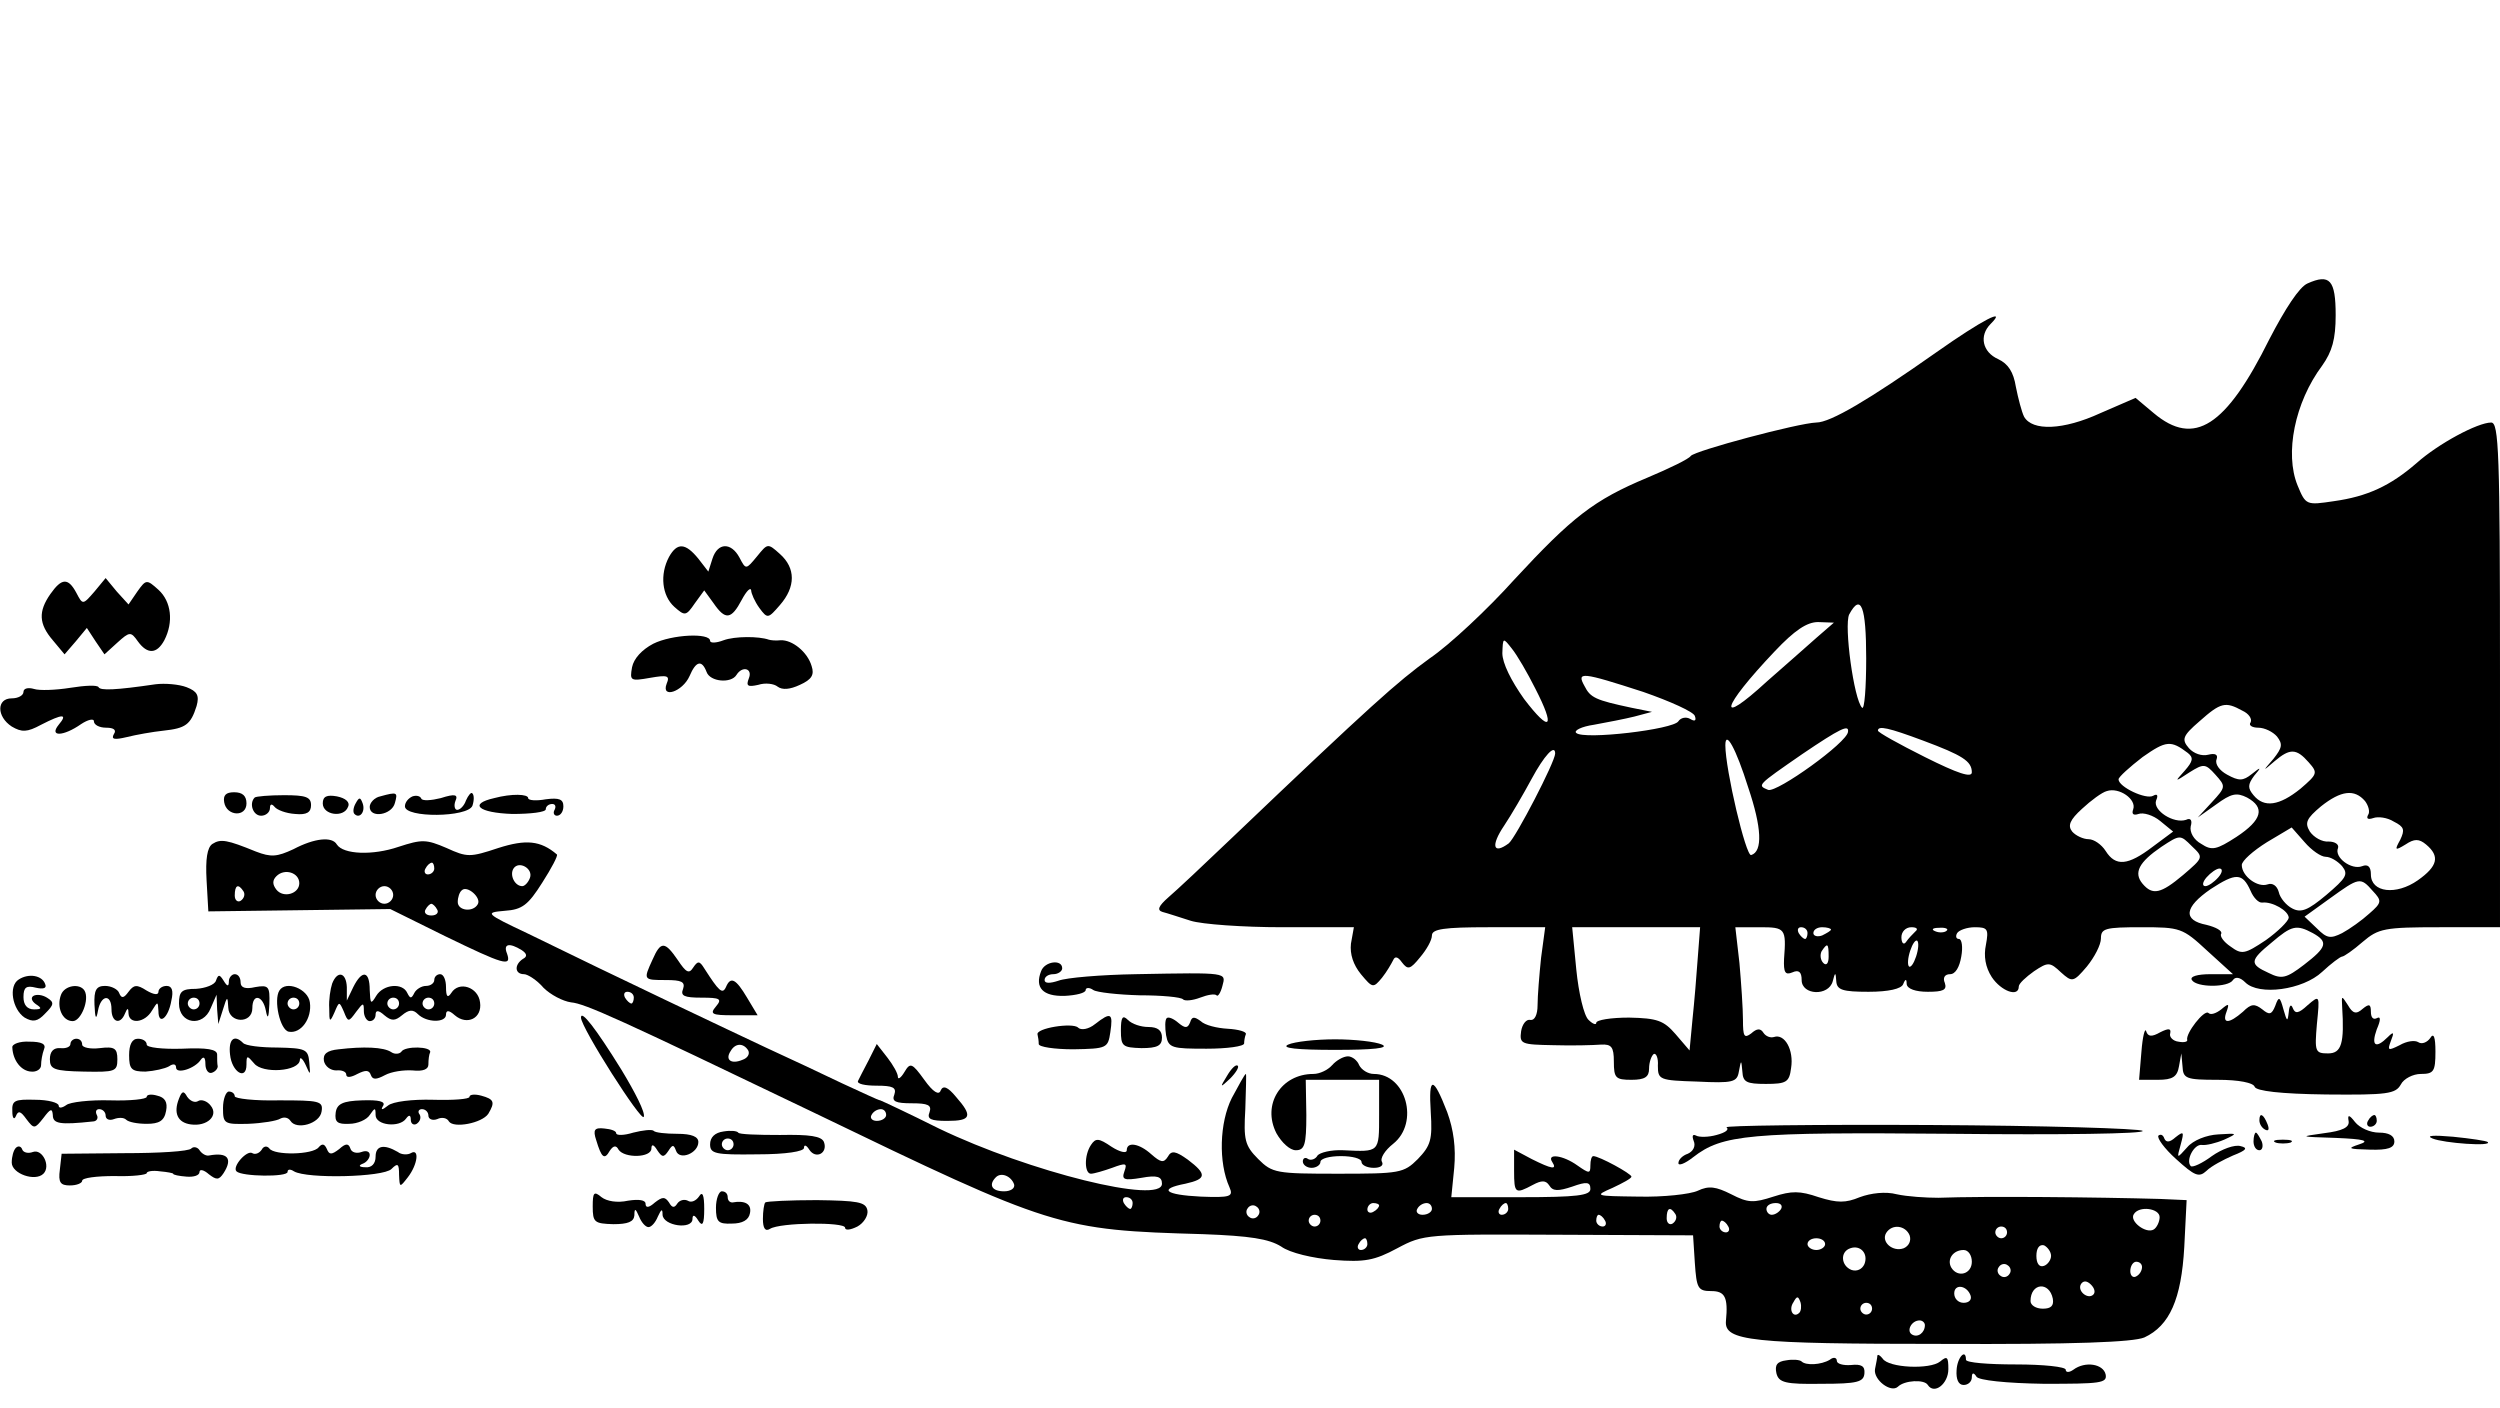 <?xml version="1.0" standalone="no"?>
<!DOCTYPE svg PUBLIC "-//W3C//DTD SVG 20010904//EN"
 "http://www.w3.org/TR/2001/REC-SVG-20010904/DTD/svg10.dtd">
<svg version="1.0" xmlns="http://www.w3.org/2000/svg"
 width="426pt" height="240pt" viewBox="0 0 426 240"
 preserveAspectRatio="xMidYMid meet">
<g transform="translate(0,240) scale(0.1,-0.1)"
fill="#000000" stroke="none">
<path d="M3932 1917 c-14 -6 -38 -43 -65 -95 -74 -149 -128 -184 -197 -126
l-31 26 -60 -26 c-63 -29 -116 -31 -130 -6 -4 8 -10 31 -14 51 -4 25 -13 39
-30 47 -27 12 -33 40 -13 60 29 29 -14 7 -92 -48 -115 -81 -181 -120 -205
-120 -31 -1 -207 -48 -214 -57 -3 -5 -36 -21 -74 -37 -91 -38 -128 -67 -227
-174 -45 -50 -110 -111 -144 -134 -55 -40 -98 -78 -336 -305 -47 -45 -96 -91
-109 -102 -17 -15 -20 -22 -10 -25 8 -2 29 -9 48 -15 19 -6 89 -11 156 -11
l122 0 -5 -28 c-2 -18 4 -36 17 -52 20 -24 21 -24 36 -6 8 10 16 24 19 30 3 7
8 6 15 -4 10 -13 14 -12 31 9 11 13 20 29 20 37 0 11 21 14 96 14 l97 0 -7
-52 c-3 -29 -6 -65 -6 -81 0 -16 -5 -26 -12 -25 -7 2 -14 -7 -16 -19 -3 -22 0
-23 55 -24 32 -1 68 0 81 1 18 1 22 -4 22 -29 0 -28 3 -31 30 -31 23 0 30 5
30 19 0 11 4 22 8 25 4 2 8 -7 7 -20 0 -24 3 -25 67 -27 61 -3 68 -1 71 17 4
21 4 21 6 0 1 -18 7 -21 40 -21 35 0 40 3 43 27 5 31 -11 59 -29 53 -6 -2 -14
1 -18 7 -5 8 -11 8 -21 -1 -12 -9 -14 -5 -14 23 0 19 -3 63 -6 97 l-7 61 42 0
c43 0 45 -2 41 -54 -1 -23 2 -28 14 -23 11 5 16 1 16 -13 0 -26 46 -28 53 -2
4 16 5 16 6 0 1 -15 11 -18 55 -18 34 0 56 5 59 13 4 10 6 9 6 0 1 -8 15 -13
36 -13 26 0 33 3 29 15 -4 9 0 15 9 15 9 0 16 12 19 30 3 16 1 30 -4 30 -5 0
-6 5 -3 10 3 5 17 10 30 10 22 0 24 -3 19 -30 -4 -19 -1 -38 10 -55 16 -24 46
-35 46 -16 0 5 12 16 26 26 24 16 27 16 46 -2 19 -17 21 -17 44 10 13 16 24
37 24 48 0 17 7 19 69 19 66 0 70 -1 112 -40 l44 -40 -38 0 c-23 0 -36 -4 -32
-10 8 -13 62 -13 70 0 4 6 12 5 21 -4 23 -23 98 -13 131 18 15 14 31 26 34 26
3 0 19 11 35 25 27 23 37 25 132 25 l102 0 0 430 c0 380 -2 430 -15 430 -23 0
-90 -36 -127 -69 -45 -39 -84 -57 -141 -65 -47 -7 -48 -7 -62 27 -22 54 -5
141 42 204 17 24 23 45 23 86 0 60 -10 71 -48 54z m-752 -639 c0 -50 -3 -88
-7 -84 -14 14 -31 140 -22 159 20 37 29 14 29 -75z m-85 35 c-16 -14 -54 -48
-84 -74 -87 -80 -79 -46 13 51 34 36 55 50 74 50 l27 -1 -30 -26z m-479 -86
c35 -68 26 -77 -19 -18 -22 31 -37 61 -37 78 1 27 1 27 16 8 9 -11 27 -42 40
-68z m184 -6 c46 -16 86 -34 88 -41 3 -8 0 -10 -8 -5 -7 4 -16 2 -20 -4 -8
-14 -161 -32 -174 -20 -5 4 9 11 30 14 22 4 53 10 69 14 l30 8 -35 7 c-61 13
-70 17 -80 37 -14 25 -5 24 100 -10z m1021 -32 c11 -5 17 -14 14 -20 -4 -5 3
-9 13 -9 11 0 25 -7 32 -15 10 -13 9 -19 -6 -38 -19 -22 -19 -22 2 -4 26 22
37 22 58 -2 16 -18 15 -20 -14 -45 -36 -29 -62 -33 -80 -11 -10 12 -10 18 1
33 13 15 12 16 -4 3 -15 -12 -22 -12 -42 -1 -13 7 -21 18 -18 26 3 8 -2 11
-14 8 -11 -3 -25 2 -33 11 -13 15 -11 21 18 46 36 32 44 34 73 18z m-672 -36
c-1 -18 -121 -104 -136 -99 -19 8 -20 7 58 61 65 44 80 51 78 38z m128 -15
c67 -25 83 -35 83 -54 0 -10 -24 -2 -80 26 -44 22 -80 42 -80 45 0 9 18 5 77
-17z m-298 -80 c23 -68 25 -109 5 -115 -9 -3 -44 146 -44 187 0 27 18 -5 39
-72z m749 59 c10 -8 9 -14 -5 -30 -18 -20 -18 -20 8 -3 24 15 27 15 44 -4 18
-20 18 -21 -6 -47 l-24 -26 31 22 c26 19 35 21 53 12 31 -17 26 -38 -18 -67
-34 -22 -42 -24 -60 -12 -13 7 -20 20 -18 30 3 10 0 15 -8 11 -21 -7 -57 16
-51 33 4 9 2 12 -5 8 -12 -7 -59 15 -59 28 0 4 19 21 41 38 40 28 48 29 77 7z
m-1078 -1 c0 -14 -67 -143 -79 -153 -27 -20 -31 -4 -8 30 12 18 33 54 47 80
21 39 40 60 40 43z m985 -95 c-3 -8 0 -11 9 -8 8 3 25 -2 37 -12 l22 -18 -35
-26 c-42 -32 -63 -34 -80 -7 -7 11 -20 20 -29 20 -9 0 -22 6 -28 13 -8 10 -4
20 17 39 15 14 34 28 42 30 21 7 51 -14 45 -31z m395 14 c6 -8 9 -19 5 -24 -3
-6 0 -8 9 -5 8 3 24 1 35 -6 18 -9 19 -14 11 -31 -10 -18 -9 -19 9 -8 15 10
23 10 35 0 24 -20 20 -37 -14 -61 -37 -26 -80 -21 -80 10 0 13 -5 18 -15 14
-18 -7 -48 15 -41 31 2 6 -5 11 -16 11 -11 -1 -25 7 -32 17 -9 15 -6 22 19 43
34 27 57 30 75 9z m-67 -95 c8 0 20 -7 28 -16 11 -14 7 -20 -27 -49 -31 -26
-43 -31 -58 -23 -10 5 -21 18 -23 28 -3 11 -11 16 -19 13 -17 -6 -44 14 -44
33 0 7 19 24 43 39 l42 25 22 -25 c12 -14 28 -25 36 -25z m-243 -31 c-38 -32
-52 -35 -69 -15 -16 19 -6 37 32 63 32 21 32 21 52 1 20 -19 20 -19 -15 -49z
m60 -4 c-7 -8 -17 -15 -22 -15 -6 0 -5 7 2 15 7 8 17 15 22 15 6 0 5 -7 -2
-15z m55 -23 c5 -12 14 -21 20 -20 17 2 45 -14 45 -26 -1 -6 -18 -23 -39 -38
-36 -24 -41 -25 -60 -11 -12 8 -19 18 -16 22 2 5 -9 11 -25 15 -41 8 -38 30 7
61 43 28 54 28 68 -3z m208 0 c16 -17 16 -20 -6 -39 -12 -11 -33 -26 -46 -33
-20 -10 -26 -9 -43 8 l-21 20 43 31 c50 36 52 37 73 13z m-1150 -114 c-2 -29
-6 -77 -9 -105 l-5 -53 -24 28 c-20 23 -31 27 -79 28 -31 0 -56 -4 -56 -9 0
-4 -6 -2 -13 5 -8 7 -17 46 -21 86 l-7 72 109 0 109 0 -4 -52z m187 42 c0 -5
-2 -10 -4 -10 -3 0 -8 5 -11 10 -3 6 -1 10 4 10 6 0 11 -4 11 -10z m40 6 c0
-2 -7 -6 -15 -10 -8 -3 -15 -1 -15 4 0 6 7 10 15 10 8 0 15 -2 15 -4z m144 -3
c-5 -5 -12 -12 -16 -18 -4 -6 -8 -2 -8 8 0 9 7 17 17 17 9 0 12 -3 7 -7z m53
1 c-3 -3 -12 -4 -19 -1 -8 3 -5 6 6 6 11 1 17 -2 13 -5z m624 -4 c27 -15 24
-24 -15 -54 -30 -23 -38 -25 -60 -14 -33 15 -33 21 5 52 34 29 42 31 70 16z
m-676 -40 c-4 -12 -9 -19 -12 -17 -3 3 -2 15 2 27 4 12 9 19 12 17 3 -3 2 -15
-2 -27z m-149 0 c0 -12 -4 -16 -9 -11 -5 5 -6 14 -3 20 10 15 12 14 12 -9z"/>
<path d="M1140 1451 c-16 -30 -12 -66 9 -85 18 -16 20 -16 35 6 l16 22 16 -22
c20 -29 30 -28 48 6 8 15 15 22 16 16 0 -5 6 -19 14 -30 14 -19 15 -18 35 5
27 31 27 63 0 87 -21 19 -21 18 -39 -4 -19 -23 -19 -23 -30 -2 -14 26 -37 26
-46 -2 l-7 -22 -17 22 c-22 27 -36 28 -50 3z"/>
<path d="M86 1388 c-21 -30 -20 -51 4 -79 l20 -24 19 22 19 23 15 -23 15 -22
22 20 c21 19 23 19 35 2 16 -22 32 -22 45 2 16 31 12 66 -10 86 -20 18 -21 18
-36 -3 l-15 -22 -20 22 -19 23 -19 -23 c-20 -23 -20 -23 -31 -2 -14 26 -25 25
-44 -2z"/>
<path d="M1113 1303 c-19 -10 -33 -25 -36 -40 -4 -23 -3 -24 31 -18 29 5 34 4
28 -10 -10 -26 27 -14 39 13 11 26 21 28 29 7 6 -17 42 -20 51 -5 10 16 28 11
21 -6 -5 -13 -2 -15 16 -11 12 4 27 2 33 -3 8 -6 21 -5 38 3 20 9 25 17 20 32
-7 24 -33 45 -53 44 -8 -1 -17 0 -20 1 -17 6 -58 6 -77 -1 -13 -5 -23 -5 -23
-1 0 14 -65 11 -97 -5z"/>
<path d="M120 1228 c-25 -4 -53 -5 -62 -2 -10 3 -18 1 -18 -5 0 -6 -9 -11 -20
-11 -26 0 -26 -31 0 -48 17 -10 26 -10 50 3 37 19 46 19 30 0 -17 -21 8 -20
38 1 12 8 22 10 22 5 0 -6 9 -11 21 -11 13 0 18 -4 13 -11 -5 -9 1 -10 22 -5
16 4 44 9 63 11 37 4 46 10 56 42 5 18 1 25 -17 32 -13 5 -37 7 -53 5 -68 -10
-94 -11 -97 -5 -2 4 -23 3 -48 -1z"/>
<path d="M382 1033 c4 -24 38 -26 38 -2 0 13 -7 19 -21 19 -14 0 -19 -5 -17
-17z"/>
<path d="M434 1041 c-10 -10 -3 -31 11 -31 8 0 15 6 15 13 0 7 3 8 8 2 4 -5
19 -11 35 -12 20 -2 27 3 27 15 0 14 -9 17 -46 17 -25 0 -48 -2 -50 -4z"/>
<path d="M550 1031 c0 -20 36 -25 43 -6 4 8 -4 15 -19 18 -17 3 -24 0 -24 -12z"/>
<path d="M648 1043 c-10 -2 -18 -11 -18 -18 0 -20 38 -14 43 7 5 18 4 19 -25
11z"/>
<path d="M703 1043 c-7 -3 -13 -10 -13 -17 0 -20 107 -19 115 1 3 9 3 18 0 21
-2 3 -7 -3 -11 -12 -3 -9 -10 -16 -15 -16 -4 0 -6 7 -3 15 5 11 0 13 -25 5
-16 -4 -31 -5 -33 -1 -2 5 -9 6 -15 4z"/>
<path d="M842 1040 c-44 -10 -27 -25 31 -27 31 0 57 3 57 8 0 5 5 9 11 9 5 0
7 -4 4 -10 -3 -5 -1 -10 4 -10 6 0 11 7 11 16 0 12 -7 15 -30 12 -16 -3 -30
-2 -30 2 0 7 -28 8 -58 0z"/>
<path d="M606 1031 c-4 -7 -5 -15 -2 -18 9 -9 19 4 14 18 -4 11 -6 11 -12 0z"/>
<path d="M362 962 c-9 -6 -12 -26 -10 -62 l3 -53 155 2 155 2 93 -46 c101 -49
114 -53 106 -30 -7 17 4 19 25 6 9 -6 10 -11 2 -15 -15 -10 -14 -26 2 -26 6 0
22 -10 33 -23 12 -12 33 -23 47 -25 24 -2 83 -29 412 -187 410 -198 420 -201
665 -208 80 -3 112 -8 133 -21 15 -11 54 -20 90 -23 52 -4 69 -1 108 20 45 24
49 24 275 23 l229 -1 3 -47 c3 -43 5 -48 28 -48 23 0 29 -10 25 -51 -3 -34 42
-39 368 -39 228 -1 326 3 345 11 43 20 63 65 68 154 l4 80 -45 2 c-105 3 -298
5 -378 2 -21 0 -53 2 -71 6 -19 5 -44 2 -63 -5 -24 -10 -38 -10 -70 0 -32 11
-46 11 -77 1 -34 -11 -43 -11 -72 4 -26 13 -38 15 -57 6 -13 -6 -59 -11 -101
-10 -75 1 -76 1 -44 15 17 8 32 16 32 19 0 5 -55 35 -65 35 -3 0 -5 -7 -5 -16
0 -14 -2 -14 -22 0 -25 18 -53 21 -43 6 9 -14 -1 -12 -35 5 l-30 16 0 -36 c0
-39 2 -40 32 -24 15 8 22 8 28 -1 6 -10 15 -10 39 -2 25 9 31 8 31 -4 0 -11
-22 -14 -119 -14 l-118 0 5 50 c3 34 -1 65 -12 95 -24 62 -32 62 -28 0 3 -47
0 -57 -22 -80 -24 -24 -31 -25 -136 -25 -105 0 -112 1 -136 25 -23 23 -25 33
-22 85 1 33 2 60 1 60 -2 0 -12 -19 -24 -41 -21 -42 -23 -110 -4 -152 7 -16 2
-18 -49 -16 -61 3 -73 13 -26 22 36 8 37 16 4 41 -21 15 -28 16 -34 5 -7 -11
-12 -10 -28 4 -21 19 -42 22 -42 7 0 -6 -12 -3 -26 6 -22 15 -27 15 -35 3 -12
-18 -11 -49 0 -49 5 0 22 5 36 10 24 9 26 8 21 -6 -5 -14 -1 -16 29 -11 27 5
35 2 35 -10 0 -36 -226 20 -380 94 -52 26 -97 47 -100 48 -3 0 -32 14 -65 29
-33 16 -91 43 -130 61 -68 32 -252 119 -405 194 -74 35 -74 36 -40 39 30 2 40
10 64 48 16 25 27 46 25 48 -28 24 -53 26 -100 11 -48 -16 -53 -16 -88 0 -35
15 -42 15 -82 2 -44 -15 -94 -13 -105 4 -8 14 -38 11 -74 -8 -28 -13 -38 -14
-64 -4 -49 20 -60 22 -74 13z m378 -42 c0 -5 -5 -10 -11 -10 -5 0 -7 5 -4 10
3 6 8 10 11 10 2 0 4 -4 4 -10z m163 -16 c-3 -8 -9 -14 -13 -14 -13 0 -22 19
-15 30 9 14 34 0 28 -16z m-393 -9 c0 -18 -27 -26 -39 -11 -7 9 -7 16 0 23 14
14 39 6 39 -12z m-95 -14 c3 -5 1 -12 -5 -16 -5 -3 -10 1 -10 9 0 18 6 21 15
7z m255 -6 c0 -8 -7 -15 -15 -15 -8 0 -15 7 -15 15 0 8 7 15 15 15 8 0 15 -7
15 -15z m144 -16 c-8 -14 -34 -11 -34 4 0 8 3 17 7 20 9 9 34 -13 27 -24z
m-69 -9 c3 -5 -1 -10 -10 -10 -9 0 -13 5 -10 10 3 6 8 10 10 10 2 0 7 -4 10
-10z m335 -150 c0 -5 -2 -10 -4 -10 -3 0 -8 5 -11 10 -3 6 -1 10 4 10 6 0 11
-4 11 -10z m195 -90 c3 -6 -1 -13 -10 -16 -19 -8 -30 0 -20 15 8 14 22 14 30
1z m235 -110 c0 -5 -7 -10 -16 -10 -8 0 -12 5 -9 10 3 6 10 10 16 10 5 0 9 -4
9 -10z m218 -118 c2 -7 -6 -12 -17 -12 -21 0 -27 11 -14 24 9 9 26 2 31 -12z
m202 -32 c0 -5 -2 -10 -4 -10 -3 0 -8 5 -11 10 -3 6 -1 10 4 10 6 0 11 -4 11
-10z m214 -21 c-3 -5 -10 -7 -15 -3 -5 3 -7 10 -3 15 3 5 10 7 15 3 5 -3 7
-10 3 -15z m206 17 c0 -3 -4 -8 -10 -11 -5 -3 -10 -1 -10 4 0 6 5 11 10 11 6
0 10 -2 10 -4z m90 -6 c0 -5 -7 -10 -16 -10 -8 0 -12 5 -9 10 3 6 10 10 16 10
5 0 9 -4 9 -10z m130 0 c0 -5 -5 -10 -11 -10 -5 0 -7 5 -4 10 3 6 8 10 11 10
2 0 4 -4 4 -10z m465 0 c-3 -5 -10 -10 -16 -10 -5 0 -9 5 -9 10 0 6 7 10 16
10 8 0 12 -4 9 -10z m-180 -9 c3 -5 1 -12 -5 -16 -5 -3 -10 1 -10 9 0 18 6 21
15 7z m825 -5 c0 -8 -5 -18 -10 -21 -13 -8 -42 14 -34 26 9 15 44 10 44 -5z
m-1430 -6 c0 -5 -4 -10 -10 -10 -5 0 -10 5 -10 10 0 6 5 10 10 10 6 0 10 -4
10 -10z m485 0 c3 -5 1 -10 -4 -10 -6 0 -11 5 -11 10 0 6 2 10 4 10 3 0 8 -4
11 -10z m210 -10 c3 -5 1 -10 -4 -10 -6 0 -11 5 -11 10 0 6 2 10 4 10 3 0 8
-4 11 -10z m309 -15 c3 -9 -1 -18 -10 -22 -19 -7 -39 11 -30 26 10 16 33 13
40 -4z m166 5 c0 -5 -4 -10 -10 -10 -5 0 -10 5 -10 10 0 6 5 10 10 10 6 0 10
-4 10 -10z m-1090 -20 c0 -5 -5 -10 -11 -10 -5 0 -7 5 -4 10 3 6 8 10 11 10 2
0 4 -4 4 -10z m780 0 c0 -5 -7 -10 -15 -10 -8 0 -15 5 -15 10 0 6 7 10 15 10
8 0 15 -4 15 -10z m67 -34 c-4 -9 -13 -13 -22 -10 -18 7 -20 31 -2 37 17 6 31
-9 24 -27z m318 14 c0 -7 -6 -15 -12 -17 -8 -3 -13 4 -13 17 0 13 5 20 13 18
6 -3 12 -11 12 -18z m-135 -10 c0 -21 -24 -28 -35 -10 -8 14 3 30 21 30 8 0
14 -9 14 -20z m64 -21 c-3 -5 -10 -7 -15 -3 -5 3 -7 10 -3 15 3 5 10 7 15 3 5
-3 7 -10 3 -15z m226 12 c0 -6 -4 -13 -10 -16 -5 -3 -10 1 -10 9 0 9 5 16 10
16 6 0 10 -4 10 -9z m-83 -47 c-9 -9 -28 6 -21 18 4 6 10 6 17 -1 6 -6 8 -13
4 -17z m-209 -2 c2 -7 -3 -12 -12 -12 -9 0 -16 7 -16 16 0 17 22 14 28 -4z
m140 -5 c2 -12 -3 -17 -17 -17 -12 0 -21 6 -21 13 0 31 32 34 38 4z m-432 -24
c-10 -10 -19 5 -10 18 6 11 8 11 12 0 2 -7 1 -15 -2 -18z m124 7 c0 -5 -4 -10
-10 -10 -5 0 -10 5 -10 10 0 6 5 10 10 10 6 0 10 -4 10 -10z m90 -28 c0 -13
-12 -22 -22 -16 -10 6 -1 24 13 24 5 0 9 -4 9 -8z"/>
<path d="M1112 765 c-16 -35 -16 -35 23 -35 26 0 33 -3 29 -15 -5 -12 2 -15
31 -15 32 0 36 -2 25 -15 -11 -13 -7 -15 29 -15 l42 0 -18 30 c-19 32 -28 37
-36 18 -6 -13 -12 -7 -37 32 -8 13 -11 13 -19 1 -7 -11 -12 -8 -26 13 -22 32
-29 33 -43 1z"/>
<path d="M1774 745 c-11 -28 3 -43 40 -42 20 1 36 5 36 10 0 4 6 5 13 0 6 -4
42 -8 79 -9 37 0 71 -3 74 -7 3 -3 16 -2 29 3 13 5 25 7 28 4 2 -3 7 4 10 16
6 23 11 23 -147 20 -60 -1 -119 -6 -132 -11 -15 -5 -24 -5 -24 1 0 6 7 10 15
10 8 0 15 5 15 10 0 16 -30 12 -36 -5z"/>
<path d="M32 731 c-18 -11 -11 -51 10 -65 14 -8 22 -7 35 7 15 15 16 19 3 27
-8 5 -18 6 -23 3 -5 -3 -3 -9 4 -14 11 -7 10 -9 -3 -9 -12 0 -18 8 -18 21 0
17 5 20 21 16 13 -3 19 -1 16 6 -5 15 -28 19 -45 8z"/>
<path d="M368 729 c-2 -7 -18 -13 -34 -14 -24 0 -29 -4 -29 -25 0 -35 41 -41
54 -8 l10 23 1 -25 2 -25 8 25 c7 23 8 23 9 3 1 -27 41 -28 41 -1 0 26 18 22
23 -4 3 -16 5 -13 6 11 1 30 -1 33 -24 29 -17 -4 -25 -1 -25 8 0 8 -4 14 -10
14 -5 0 -10 -6 -10 -12 0 -10 -3 -9 -9 1 -7 11 -9 11 -13 0z m-28 -39 c0 -5
-4 -10 -10 -10 -5 0 -10 5 -10 10 0 6 5 10 10 10 6 0 10 -4 10 -10z"/>
<path d="M566 724 c-3 -9 -6 -28 -5 -42 0 -24 1 -25 9 -7 8 19 8 19 16 1 7
-18 8 -18 21 0 12 16 13 16 13 1 0 -9 5 -17 10 -17 6 0 10 5 10 11 0 8 5 8 15
-1 12 -10 18 -10 30 0 12 10 19 10 27 2 15 -15 48 -15 48 -1 0 8 5 8 15 -1 21
-18 47 -5 43 22 -3 26 -36 37 -49 16 -6 -9 -9 -7 -9 10 0 12 -4 22 -10 22 -5
0 -10 -4 -10 -10 0 -5 -6 -10 -14 -10 -8 0 -17 -6 -20 -12 -5 -10 -7 -10 -12
0 -8 18 -41 15 -53 -5 -9 -15 -10 -14 -11 10 0 33 -13 35 -28 5 l-11 -23 0 23
c-1 25 -16 29 -25 6z m114 -34 c0 -5 -4 -10 -10 -10 -5 0 -10 5 -10 10 0 6 5
10 10 10 6 0 10 -4 10 -10z m60 0 c0 -5 -4 -10 -10 -10 -5 0 -10 5 -10 10 0 6
5 10 10 10 6 0 10 -4 10 -10z"/>
<path d="M104 705 c-8 -21 2 -45 20 -45 14 0 29 37 20 52 -8 13 -34 9 -40 -7z"/>
<path d="M161 688 c1 -24 3 -27 6 -10 5 27 23 29 23 2 0 -22 15 -27 23 -7 4
10 6 10 6 0 1 -19 28 -16 40 5 10 16 10 16 11 -1 0 -25 17 -12 22 18 4 17 1
25 -8 25 -8 0 -14 -5 -14 -10 0 -6 -8 -5 -20 2 -17 11 -22 10 -31 -2 -8 -11
-12 -12 -16 -2 -2 6 -13 12 -24 12 -15 0 -19 -7 -18 -32z"/>
<path d="M476 712 c-10 -16 1 -67 16 -70 21 -4 40 23 36 50 -3 23 -41 38 -52
20z m34 -22 c0 -5 -4 -10 -10 -10 -5 0 -10 5 -10 10 0 6 5 10 10 10 6 0 10 -4
10 -10z"/>
<path d="M3877 686 c-6 -15 -10 -16 -22 -6 -13 10 -19 10 -33 -4 -24 -21 -36
-21 -28 0 5 14 4 15 -9 4 -9 -7 -18 -10 -22 -6 -7 6 -39 -35 -36 -46 1 -3 -5
-5 -15 -3 -9 1 -16 8 -14 14 2 9 -3 9 -17 2 -14 -8 -21 -8 -24 2 -2 6 -6 -9
-8 -35 l-4 -48 32 0 c25 0 33 5 36 23 l4 22 2 -22 c1 -21 6 -23 60 -23 36 0
61 -5 63 -12 3 -7 43 -12 122 -13 104 -1 118 1 127 17 5 10 21 18 34 18 22 0
25 4 25 38 0 25 -3 33 -9 23 -5 -7 -14 -11 -20 -7 -6 4 -20 2 -32 -5 -20 -10
-21 -9 -15 7 6 15 5 17 -5 7 -21 -21 -29 -15 -19 13 7 16 7 23 0 19 -6 -3 -10
1 -10 11 0 13 -3 14 -14 5 -11 -10 -17 -8 -25 6 -11 17 -11 17 -10 -2 4 -63
-1 -80 -24 -80 -22 0 -23 3 -19 50 5 50 5 50 -16 32 -15 -14 -21 -15 -25 -5
-3 8 -6 5 -7 -7 -2 -17 -3 -16 -9 5 -6 22 -8 23 -14 6z"/>
<path d="M990 666 c0 -17 104 -180 107 -169 3 7 -15 42 -38 80 -44 71 -69 103
-69 89z"/>
<path d="M1866 655 c-11 -9 -24 -11 -29 -6 -9 9 -73 -1 -69 -12 1 -4 2 -11 2
-16 0 -5 27 -9 59 -9 57 1 59 2 63 29 5 33 1 35 -26 14z"/>
<path d="M1910 644 c0 -27 3 -29 35 -30 27 0 35 4 35 18 0 12 -7 18 -23 18
-13 0 -28 5 -35 12 -9 9 -12 5 -12 -18z"/>
<path d="M1988 665 c-3 -3 -3 -16 -1 -29 4 -22 10 -23 69 -23 35 0 64 4 64 9
0 4 1 11 3 16 1 4 -13 8 -31 9 -18 1 -39 6 -46 13 -11 8 -15 8 -18 -2 -4 -10
-8 -11 -20 -1 -8 7 -17 11 -20 8z"/>
<path d="M21 615 c1 -22 15 -40 32 -41 9 -1 17 4 17 11 0 7 2 19 5 27 4 9 -4
13 -25 13 -16 1 -30 -4 -29 -10z"/>
<path d="M120 621 c0 -5 -8 -8 -17 -7 -12 1 -18 -6 -18 -19 0 -17 7 -20 58
-21 53 -1 57 0 57 21 0 19 -5 22 -30 19 -16 -2 -30 1 -30 6 0 6 -4 10 -10 10
-5 0 -10 -4 -10 -9z"/>
<path d="M220 602 c0 -24 4 -28 28 -28 15 1 33 5 40 9 7 5 12 4 12 -2 0 -12
32 -2 42 13 5 7 8 4 8 -7 0 -10 5 -17 11 -15 6 2 10 7 10 11 -1 4 -1 13 -1 20
0 9 -17 12 -60 10 -33 -1 -60 2 -60 7 0 6 -7 10 -15 10 -10 0 -15 -10 -15 -28z"/>
<path d="M392 603 c3 -30 28 -45 28 -17 0 16 1 16 13 2 14 -18 77 -14 78 6 0
6 5 2 10 -9 8 -18 8 -18 6 5 -2 22 -6 24 -54 25 -28 0 -55 3 -59 8 -15 15 -25
6 -22 -20z"/>
<path d="M2195 620 c-13 -6 15 -9 80 -9 65 0 93 3 80 9 -11 5 -47 9 -80 9 -33
0 -69 -4 -80 -9z"/>
<path d="M577 612 c-20 -2 -27 -8 -25 -20 2 -9 11 -16 21 -16 9 1 17 -2 17 -7
0 -6 8 -5 19 1 14 7 20 7 23 -2 3 -8 9 -8 24 0 11 6 32 9 47 8 18 -2 27 2 27
10 0 8 1 17 3 21 3 10 -43 11 -49 1 -3 -4 -11 -5 -17 -1 -13 9 -48 10 -90 5z"/>
<path d="M1480 593 c-8 -15 -16 -31 -18 -35 -2 -5 12 -8 32 -8 27 0 34 -3 30
-15 -5 -12 2 -15 30 -15 27 0 34 -3 30 -15 -5 -12 2 -15 30 -15 41 0 44 8 15
41 -14 17 -22 20 -26 11 -3 -9 -13 -3 -28 18 -21 29 -24 30 -34 13 -6 -10 -11
-13 -11 -8 0 6 -8 20 -18 33 l-18 23 -14 -28z"/>
<path d="M2270 585 c-7 -8 -21 -15 -32 -15 -55 0 -88 -52 -63 -101 9 -16 23
-29 33 -29 15 0 18 9 18 60 l-1 60 63 0 62 0 0 -60 c0 -64 1 -63 -61 -60 -21
1 -40 -4 -44 -9 -3 -6 -11 -9 -16 -6 -5 4 -9 1 -9 -4 0 -6 7 -11 15 -11 8 0
15 5 15 10 0 6 16 10 35 10 19 0 35 -4 35 -10 0 -5 9 -10 21 -10 11 0 17 4 14
10 -4 6 5 20 19 31 45 36 22 119 -33 119 -10 0 -21 7 -25 15 -3 8 -12 15 -19
15 -8 0 -20 -7 -27 -15z"/>
<path d="M2091 567 c-13 -21 -12 -21 5 -5 10 10 16 20 13 22 -3 3 -11 -5 -18
-17z"/>
<path d="M250 531 c0 -4 -28 -7 -62 -6 -35 1 -69 -3 -75 -8 -7 -5 -13 -6 -13
-1 0 5 -18 10 -40 10 -35 1 -40 -1 -39 -20 0 -11 3 -15 6 -8 4 10 8 9 18 -5
13 -17 14 -17 29 2 12 16 15 17 16 5 0 -15 12 -17 68 -11 7 0 10 6 7 11 -3 6
-1 10 4 10 6 0 11 -5 11 -11 0 -6 6 -9 14 -6 8 3 17 3 21 -1 4 -4 19 -7 35 -7
21 0 30 5 33 22 3 15 -2 23 -15 26 -10 3 -18 2 -18 -2z"/>
<path d="M305 528 c-10 -25 -2 -41 20 -44 28 -4 48 15 34 32 -6 8 -16 11 -21
8 -6 -4 -14 0 -19 7 -6 11 -9 10 -14 -3z"/>
<path d="M380 512 c0 -27 2 -28 43 -27 24 1 49 5 55 9 6 3 13 2 17 -4 10 -16
50 -5 53 16 3 18 -4 19 -73 19 -41 -1 -75 3 -75 7 0 4 -4 8 -10 8 -5 0 -10
-13 -10 -28z"/>
<path d="M800 531 c0 -4 -28 -6 -62 -5 -35 1 -69 -3 -77 -10 -10 -8 -13 -8 -8
0 4 7 -7 10 -36 9 -33 -1 -43 -6 -45 -21 -2 -16 3 -20 23 -19 14 0 30 7 35 15
9 13 10 13 10 0 0 -18 41 -22 52 -6 5 7 8 6 8 -2 0 -7 5 -10 10 -7 6 4 8 11 5
16 -4 5 -1 9 4 9 6 0 11 -5 11 -11 0 -6 7 -9 15 -6 8 4 17 2 20 -4 8 -12 56
-3 67 13 12 20 10 25 -12 31 -11 3 -20 2 -20 -2z"/>
<path d="M3850 491 c0 -6 4 -13 10 -16 6 -3 7 1 4 9 -7 18 -14 21 -14 7z"/>
<path d="M4002 490 c2 -11 -10 -17 -42 -21 -43 -6 -42 -6 20 -8 49 -2 59 -5
40 -11 -21 -7 -19 -8 18 -9 31 -1 42 3 42 14 0 10 -10 15 -26 15 -15 0 -33 8
-41 18 -10 13 -13 13 -11 2z"/>
<path d="M4035 490 c-3 -5 -1 -10 4 -10 6 0 11 5 11 10 0 6 -2 10 -4 10 -3 0
-8 -4 -11 -10z"/>
<path d="M2942 479 c5 -4 -2 -9 -17 -13 -14 -4 -30 -4 -35 -1 -6 3 -7 -1 -4
-9 4 -9 -1 -18 -10 -22 -9 -3 -16 -10 -16 -16 0 -5 11 -1 25 10 50 39 95 43
442 40 183 -2 329 0 324 5 -4 4 -168 9 -363 10 -196 1 -352 -1 -346 -4z"/>
<path d="M1016 457 c9 -30 14 -34 23 -18 6 9 11 10 15 2 10 -15 56 -14 56 2 0
8 4 7 10 -3 8 -12 11 -13 19 -1 7 11 9 11 13 0 6 -17 38 -4 38 15 0 9 -11 14
-36 14 -19 0 -38 2 -40 5 -3 3 -19 1 -35 -3 -16 -5 -29 -5 -29 -1 0 4 -9 7
-20 8 -17 2 -20 -2 -14 -20z"/>
<path d="M1233 472 c-15 -2 -23 -10 -23 -22 0 -16 9 -18 80 -17 50 0 80 5 80
11 0 6 4 5 9 -3 11 -17 32 -6 25 13 -4 10 -24 13 -75 12 -38 0 -70 1 -71 4 -2
3 -13 4 -25 2z m17 -22 c0 -5 -4 -10 -10 -10 -5 0 -10 5 -10 10 0 6 5 10 10
10 6 0 10 -4 10 -10z"/>
<path d="M3678 465 c-3 -4 10 -22 30 -40 32 -29 39 -32 52 -20 8 8 29 19 45
26 23 9 26 13 13 16 -10 3 -32 -5 -49 -17 -16 -12 -33 -20 -36 -17 -9 10 6 38
19 36 7 -1 24 3 38 9 24 11 23 11 -10 9 -20 -1 -43 -10 -53 -22 -18 -20 -18
-20 -11 5 6 22 5 23 -9 12 -10 -9 -16 -9 -19 -2 -2 6 -6 8 -10 5z"/>
<path d="M3840 455 c0 -8 4 -15 10 -15 5 0 7 7 4 15 -4 8 -8 15 -10 15 -2 0
-4 -7 -4 -15z"/>
<path d="M4145 460 c19 -8 103 -14 94 -6 -2 2 -29 6 -59 9 -34 3 -47 2 -35 -3z"/>
<path d="M3878 453 c6 -2 18 -2 25 0 6 3 1 5 -13 5 -14 0 -19 -2 -12 -5z"/>
<path d="M27 444 c-4 -4 -7 -15 -7 -25 0 -19 40 -33 54 -19 13 13 -2 43 -18
37 -8 -3 -16 -1 -18 4 -2 6 -7 7 -11 3z"/>
<path d="M326 443 c-4 -5 -56 -8 -114 -8 l-107 -1 -3 -27 c-3 -22 1 -27 17
-27 12 0 21 4 21 8 0 5 25 8 55 8 30 -1 55 2 55 5 0 3 10 5 23 3 12 -1 22 -3
22 -4 0 -2 10 -4 23 -5 12 -1 22 2 22 8 0 5 7 4 16 -4 13 -10 17 -10 25 2 16
25 7 36 -25 30 -5 -1 -12 3 -16 9 -3 5 -10 7 -14 3z"/>
<path d="M446 441 c-4 -6 -11 -9 -16 -6 -9 6 -35 -23 -27 -31 9 -9 87 -10 87
-1 0 5 5 5 11 1 22 -13 152 -10 166 4 11 11 13 9 13 -10 1 -22 1 -22 15 -4 17
22 20 50 5 41 -5 -3 -16 -3 -22 2 -24 14 -38 11 -38 -8 0 -12 -7 -19 -17 -18
-11 0 -13 3 -5 6 6 2 12 9 12 15 0 6 -6 8 -14 5 -8 -3 -17 -1 -19 6 -3 9 -8 9
-19 -1 -13 -10 -17 -10 -21 0 -4 9 -8 10 -14 3 -10 -13 -76 -14 -84 -2 -4 5
-10 4 -13 -2z"/>
<path d="M1010 344 c0 -27 3 -29 35 -30 25 0 35 4 36 15 0 13 2 12 8 -2 4 -10
11 -18 16 -18 5 0 12 8 16 18 6 13 8 14 8 3 1 -19 51 -26 51 -7 0 8 4 7 10 -3
7 -11 10 -6 10 20 0 24 -3 31 -9 21 -5 -7 -13 -11 -19 -7 -6 3 -14 1 -18 -5
-5 -8 -9 -7 -14 2 -7 10 -11 10 -24 0 -10 -9 -16 -10 -16 -2 0 6 -11 8 -30 5
-18 -4 -36 -1 -45 6 -13 11 -15 8 -15 -16z"/>
<path d="M1220 342 c0 -24 4 -28 27 -27 18 0 29 6 31 18 3 15 -8 22 -30 18 -5
0 -8 4 -8 9 0 6 -4 10 -10 10 -5 0 -10 -13 -10 -28z"/>
<path d="M1304 351 c-2 -2 -4 -15 -4 -28 0 -16 4 -22 12 -17 17 11 128 12 128
2 0 -5 9 -4 21 2 11 6 19 19 17 28 -3 14 -17 16 -86 17 -46 0 -86 -2 -88 -4z"/>
<path d="M3044 82 c-16 -2 -20 -8 -17 -22 4 -16 15 -19 77 -18 61 0 72 3 73
18 1 12 -5 16 -23 14 -13 -1 -24 2 -24 7 0 6 -6 7 -12 2 -15 -9 -41 -10 -48
-3 -3 3 -15 4 -26 2z"/>
<path d="M3199 90 c0 -3 -2 -13 -4 -23 -3 -18 27 -41 39 -30 11 11 45 13 51 3
11 -17 35 2 35 27 0 21 -2 23 -14 13 -17 -14 -88 -11 -98 5 -4 5 -8 8 -9 5z"/>
<path d="M3334 65 c-1 -15 3 -25 12 -25 8 0 14 6 14 13 0 8 3 9 8 1 4 -6 50
-11 115 -12 96 0 108 1 105 16 -4 18 -35 23 -55 8 -7 -5 -13 -5 -13 0 0 5 -38
9 -85 9 -47 0 -85 3 -85 8 0 20 -15 4 -16 -18z"/>
</g>
</svg>

